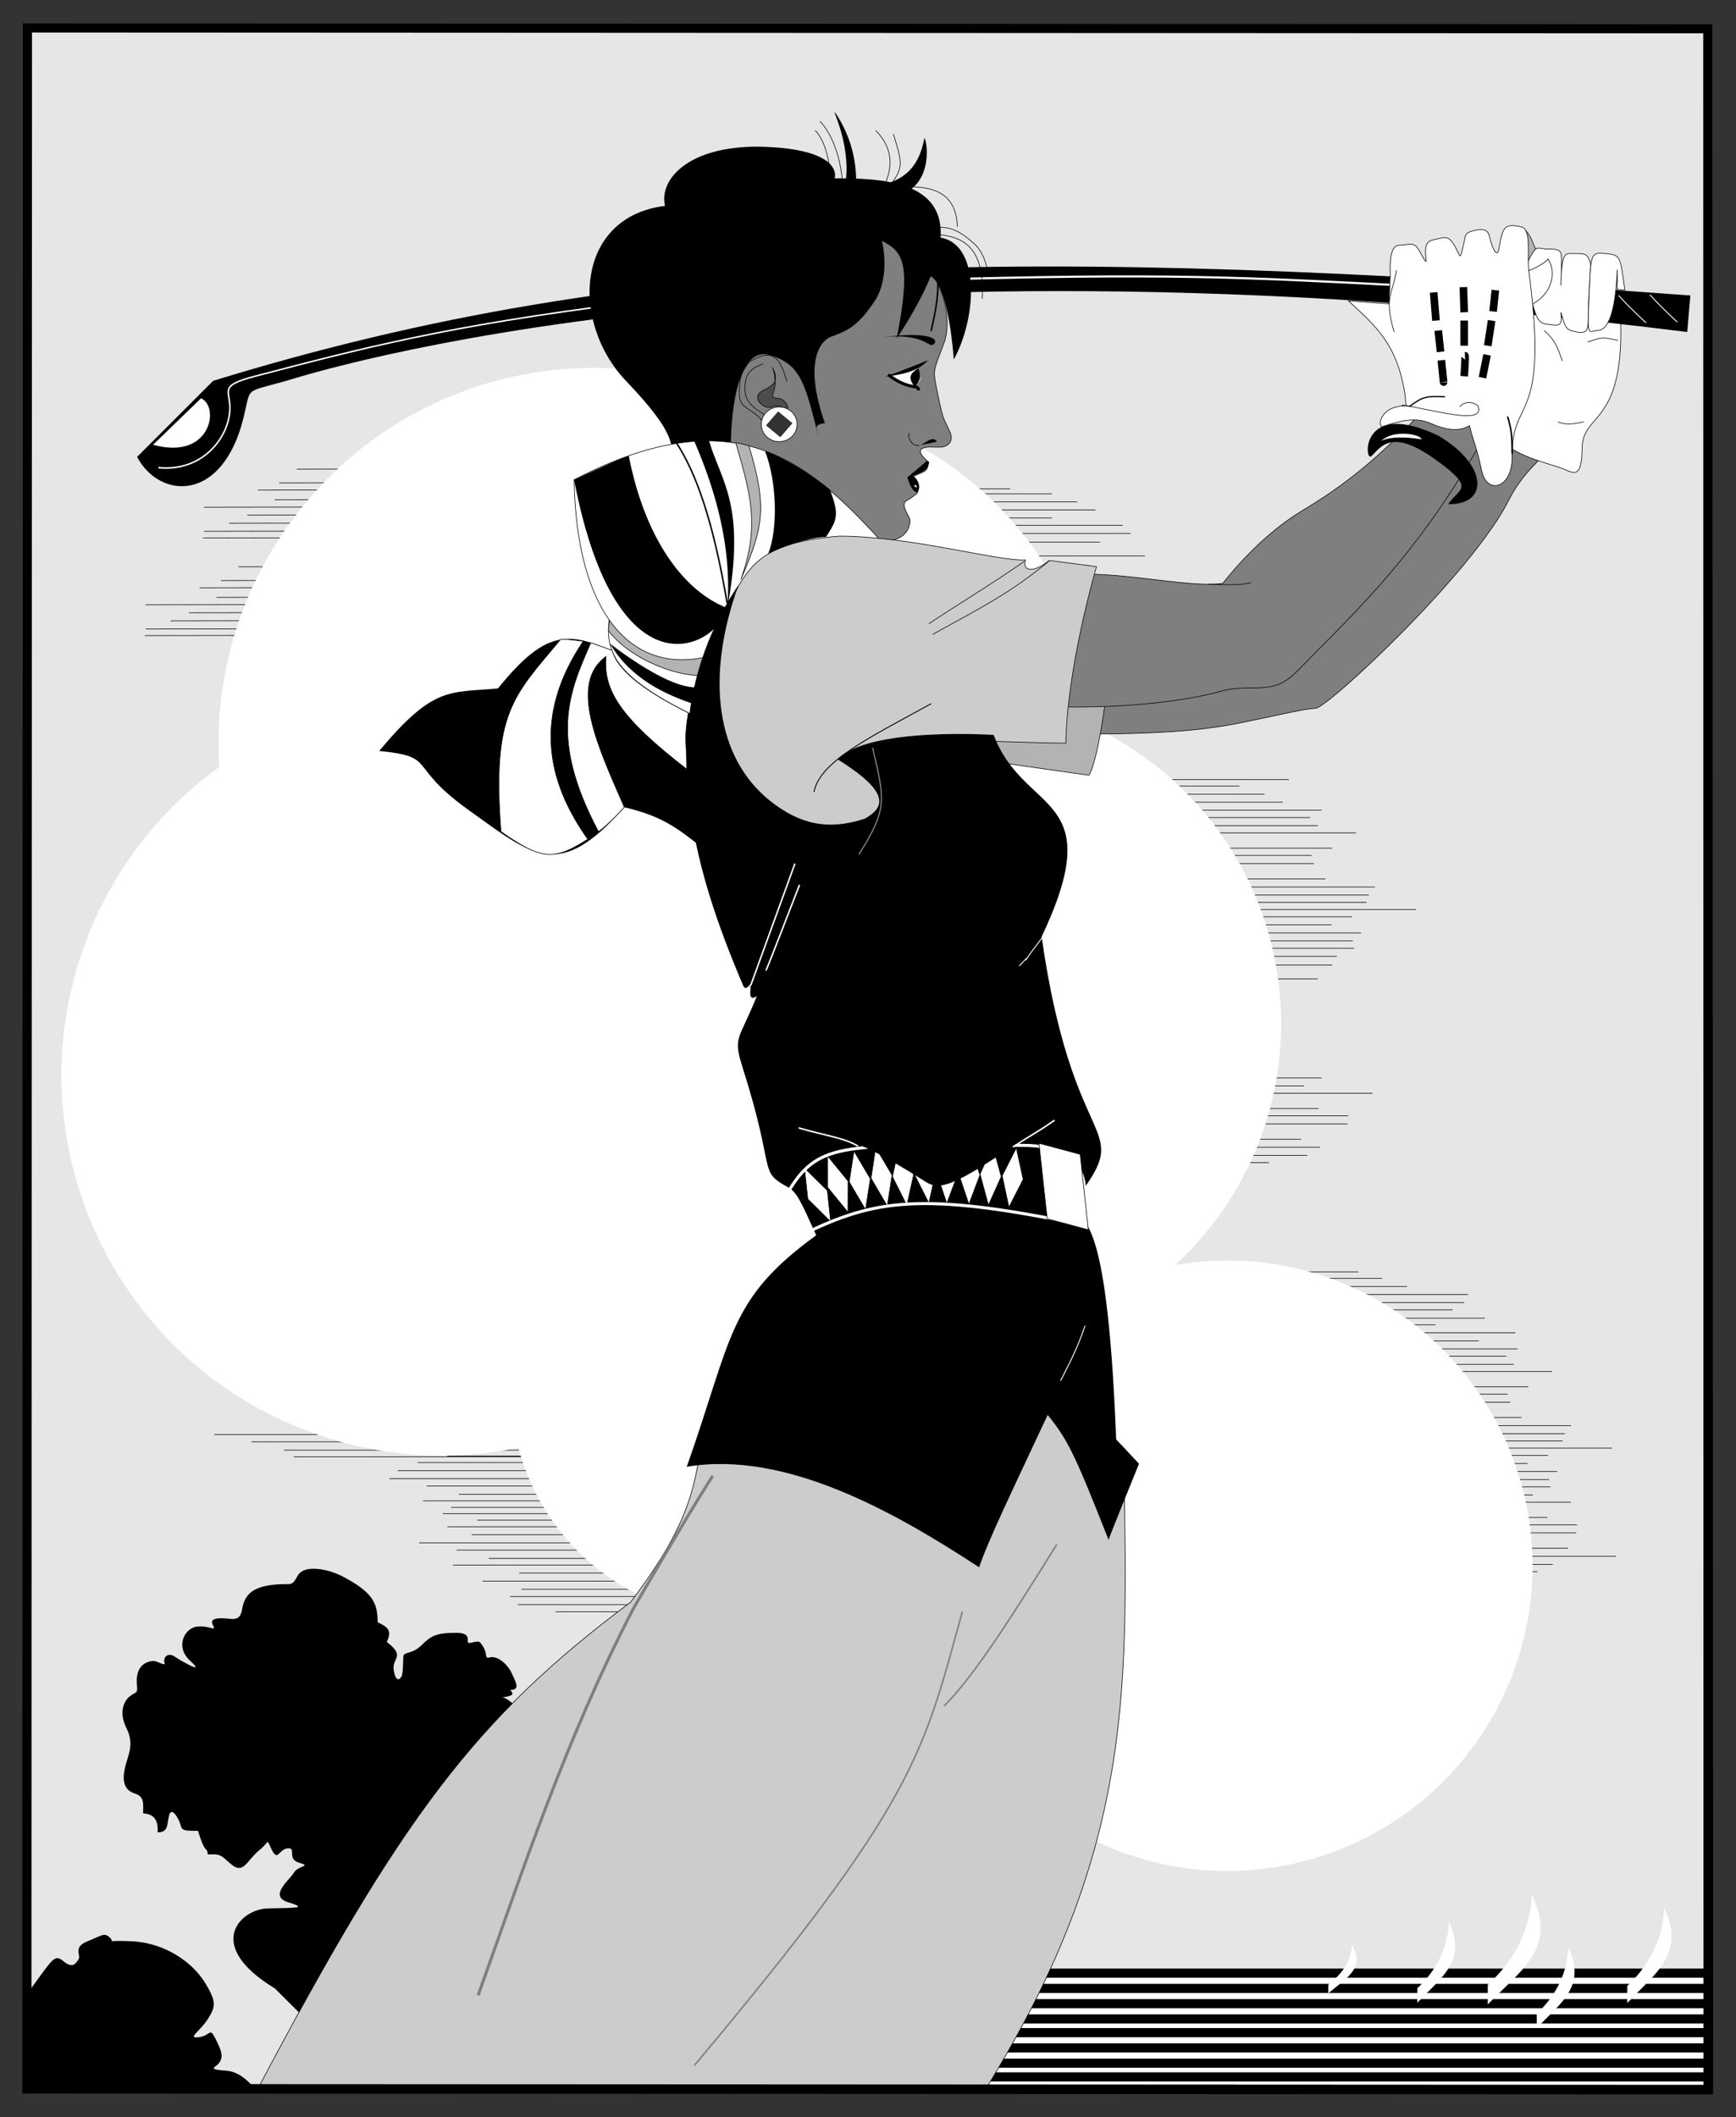 <?xml version="1.0"?>
<svg width="570" height="695" viewBox="0 0 570.000 695.000" id="svgRoot" xml:space="preserve"><rect x="0" y="0" width="570.000" height="695.000" fill="#333333" stroke="none"/><path id="path0" fill="#e6e6e6" fill-rule="nonzero" stroke="#000000" stroke-width="1" stroke-linecap="butt" stroke-linejoin="miter" stroke-miterlimit="10" d="M8.827,685.738L560.828,686.008L560.738,9.448L9.008,9.177L8.827,685.738Z"/><path id="path1" fill="#ffffff" fill-rule="nonzero" stroke="#000000" stroke-width="1" stroke-linecap="butt" stroke-linejoin="miter" stroke-miterlimit="10" d="M278.318,686.008L560.677,685.887L560.797,647.637L278.318,647.758L278.318,686.008Z"/><path id="path2" fill-rule="nonzero" stroke="none" d="M168.487,563.007C173.007,563.000 166.738,556.919 164.737,557.247C167.750,556.750 169.250,556.500 167.497,554.757C171.000,554.750 169.349,552.217 168.007,549.237C166.750,546.500 163.750,543.750 161.257,543.987C158.500,544.750 160.622,543.162 158.257,539.997C157.500,539.000 157.750,538.500 154.747,539.247C151.750,540.000 156.250,536.000 149.737,536.007C143.250,536.000 141.500,537.000 138.487,539.997C135.500,543.000 132.750,542.250 132.487,543.507C132.250,544.750 132.500,549.250 131.737,550.497C131.000,551.750 129.750,551.750 129.247,548.007C128.750,544.250 133.250,543.750 126.997,539.007C128.750,535.250 127.500,534.250 123.997,532.497C124.000,526.000 122.202,522.636 112.507,517.497C108.250,515.250 100.000,513.250 97.747,517.257C95.500,521.250 96.000,519.500 89.497,520.257C83.000,521.000 80.250,523.500 79.507,528.237C78.750,533.000 75.750,531.000 72.007,531.237C68.250,531.500 70.000,533.250 70.237,534.237C70.500,535.250 68.250,533.500 64.507,533.997C60.750,534.500 57.250,540.500 62.497,545.247C67.750,550.000 59.500,545.250 57.247,543.747C55.000,542.250 53.500,544.250 54.007,545.757C54.500,547.250 51.750,545.250 50.497,545.247C49.250,545.250 44.008,545.812 45.007,553.737C45.250,555.750 44.500,555.500 42.757,556.737C41.000,558.000 38.750,561.750 41.497,567.237C44.250,572.750 42.000,576.000 40.987,580.497C40.000,585.000 41.000,587.750 44.257,588.747C47.500,589.750 47.000,592.209 46.987,595.257C50.000,595.500 52.000,596.750 51.757,601.497C55.250,601.500 54.750,599.250 55.507,596.007C56.250,592.750 58.750,597.000 59.257,599.007C59.750,601.000 60.500,601.000 64.987,600.987C67.750,609.750 67.750,605.500 68.257,608.757C73.000,608.500 72.500,609.250 76.237,612.237C80.000,615.250 81.250,610.500 84.997,607.497C88.750,604.500 87.250,603.250 89.257,607.257C91.250,611.250 91.500,607.000 94.507,606.747C97.500,606.500 94.000,610.250 98.257,611.487C102.500,612.750 98.000,612.250 96.487,614.757C95.000,617.250 88.000,622.500 94.747,624.507C101.500,626.500 96.500,626.250 87.757,626.487C79.000,626.750 66.750,638.500 90.247,652.737C90.247,652.737 110.250,672.750 110.257,672.508C110.250,672.250 168.250,563.000 168.487,563.007"/><path id="path3" fill="none" stroke="#000000" stroke-width="0.2" stroke-linecap="butt" stroke-linejoin="miter" stroke-miterlimit="10" d="M382.717,515.937L504.817,515.937M387.698,513.537L509.828,513.537M408.458,510.897L530.588,510.897M392.708,508.227L514.838,508.227M395.467,503.187L517.568,503.187M395.708,500.547L517.838,500.547M385.958,498.147L508.088,498.147M393.698,493.137L515.797,493.137M381.188,490.767L503.317,490.767M386.948,488.097L509.047,488.097M386.437,485.697L508.567,485.697M389.198,483.057L511.297,483.057M379.448,480.417L501.548,480.417M386.198,477.777L508.297,477.777M407.198,475.377L529.297,475.377M390.937,473.037L513.068,473.037M391.687,470.637L513.818,470.637M393.698,467.997L515.828,467.997M377.437,465.327L499.567,465.327M373.687,460.317L495.817,460.317M372.937,457.647L495.067,457.647M379.687,455.247L501.817,455.247M387.427,450.237L509.557,450.237M374.948,447.867L497.048,447.867M372.427,445.197L494.557,445.197M376.177,442.797L498.307,442.797M363.427,440.187L485.557,440.187M375.427,437.517L497.557,437.517M349.177,434.878L471.307,434.878M365.437,432.717L487.537,432.717M354.878,429.987L476.978,429.987M358.628,427.587L480.728,427.587M359.858,424.947L481.987,424.947M339.878,422.307L461.978,422.307M331.628,419.667L453.728,419.667M323.858,417.507L445.987,417.507M294.578,381.657L416.677,381.657M307.087,379.257L429.187,379.257M311.318,376.617L433.448,376.617M305.078,373.977L427.177,373.977M320.318,368.937L442.448,368.937M320.587,366.297L442.687,366.297M310.837,363.897L432.937,363.897M328.568,358.887L450.668,358.887M306.068,356.487L428.168,356.487M311.797,353.847L433.927,353.847M310.568,321.327L432.698,321.327M315.307,316.827L437.437,316.827M316.807,313.947L438.938,313.947M322.568,311.277L444.668,311.277M322.057,308.877L444.187,308.877M324.818,306.237L446.918,306.237M315.068,303.597L437.168,303.597M321.818,300.957L443.918,300.957M342.818,298.557L464.918,298.557M326.557,296.217L448.688,296.217M327.307,293.817L449.437,293.817M329.318,291.177L451.448,291.177M313.057,288.507L435.187,288.507M309.307,283.467L431.437,283.467M308.557,280.827L430.687,280.827M315.307,278.427L437.437,278.427M323.047,273.417L445.177,273.417M310.568,271.047L432.668,271.047M308.047,268.377L430.177,268.377M311.797,265.977L433.927,265.977M299.047,263.337L421.177,263.337M293.047,260.697L415.177,260.697M284.797,258.057L406.927,258.057M301.057,255.897L423.158,255.897M253.837,182.487L375.937,182.487M239.077,177.987L361.177,177.987M249.068,175.107L371.198,175.107M246.577,172.438L368.677,172.438M223.327,170.037L345.427,170.037M237.577,167.397L359.677,167.397M231.577,164.757L353.677,164.757M223.327,162.117L345.427,162.117M209.557,160.467L331.687,160.467M97.447,153.987L219.577,153.777M91.687,158.517L213.818,158.307M84.697,160.887L206.827,160.677M90.187,164.037L212.318,163.857M66.937,166.497L189.068,166.287M81.187,169.107L203.318,168.897M75.217,171.747L197.348,171.568M66.967,174.417L189.098,174.207M66.697,176.607L188.827,176.397M78.307,186.057L200.437,185.847M72.547,190.587L194.677,190.377M65.557,192.957L187.688,192.747M71.047,196.107L193.177,195.897M47.797,198.537L169.927,198.327M62.047,201.147L184.177,200.967M56.047,203.818L178.207,203.607M47.827,206.487L169.957,206.277M47.557,208.647L169.687,208.467M182.467,529.107L304.598,529.107M169.987,526.737L292.087,526.737M167.467,524.097L289.598,524.097M171.217,521.697L293.348,521.697M158.467,519.057L280.598,519.057M170.467,516.387L292.598,516.387M148.717,513.747L270.848,513.747M160.477,511.587L282.578,511.587M149.917,508.857L272.017,508.857M137.647,506.457L259.777,506.457M154.897,503.817L277.027,503.817M146.917,501.177L269.017,501.177M156.667,499.017L278.767,499.017M145.417,496.887L267.517,496.887M138.938,492.687L261.038,492.687M150.667,490.527L272.797,490.527M140.107,487.797L262.237,487.797M127.867,485.397L249.967,485.397M130.597,482.757L252.727,482.757M137.107,480.117L259.237,480.117M146.857,477.957L268.987,477.957M148.117,494.817L270.217,494.817M96.427,478.197L218.527,478.197M93.187,476.037L215.288,476.037M82.597,473.307L204.727,473.307M70.357,470.907L192.487,470.907"/><path id="path4" fill="#ffffff" fill-rule="nonzero" stroke="none" d="M112.987,335.997C163.811,381.287 241.714,376.809 286.987,326.007C332.287,275.189 327.809,197.286 276.997,152.007C226.189,106.713 148.286,111.191 102.997,161.997C57.713,212.811 62.191,290.714 112.987,335.997"/><path id="path5" fill="#ffffff" fill-rule="nonzero" stroke="none" d="M250.988,423.987C299.600,458.241 366.759,446.600 400.987,398.007C435.241,349.400 423.600,282.241 375.008,248.007C326.400,213.759 259.241,225.400 225.007,273.987C190.759,322.600 202.400,389.759 250.988,423.987"/><path id="path6" fill="#ffffff" fill-rule="nonzero" stroke="none" d="M189.008,350.007C245.332,380.928 316.072,360.332 346.987,303.987C377.928,247.668 357.332,176.928 300.997,146.007C244.668,115.072 173.928,135.668 142.987,191.997C112.072,248.332 132.668,319.072 189.008,350.007"/><path id="path7" fill="#ffffff" fill-rule="nonzero" stroke="none" d="M99.007,468.987C163.064,494.405 235.595,463.064 261.008,398.997C286.405,334.936 255.064,262.405 190.987,236.997C126.936,211.595 54.405,242.936 28.987,306.987C3.595,371.064 34.936,443.595 99.007,468.987"/><path id="path8" fill="#ffffff" fill-rule="nonzero" stroke="none" d="M358.987,603.987C408.706,628.300 468.700,607.704 492.997,557.997C517.300,508.294 496.704,448.300 447.008,423.987C397.294,399.700 337.300,420.296 312.997,470.007C288.700,519.706 309.296,579.700 358.987,603.987"/><path id="path9" fill="#ffffff" fill-rule="nonzero" stroke="none" d="M220.987,527.997C260.763,540.150 302.849,517.764 315.008,477.987C327.150,438.237 304.764,396.151 264.997,383.997C225.237,371.850 183.151,394.236 171.007,434.007C158.850,473.763 181.236,515.849 220.987,527.997"/><path id="path10" fill-rule="nonzero" stroke="none" d="M8.738,654.747C17.250,643.250 17.750,641.250 20.737,643.737C23.750,646.250 24.750,644.750 25.747,643.258C26.750,641.750 23.750,639.250 28.747,637.257C33.750,635.250 34.250,634.250 36.247,636.237C38.250,638.250 32.250,636.750 43.237,637.257C54.250,637.750 63.250,644.250 67.237,650.758C71.250,657.250 70.750,658.750 68.257,662.758C65.750,666.750 61.250,669.250 65.257,668.758C69.250,668.250 68.750,665.250 70.747,669.237C72.750,673.250 73.250,674.750 72.247,676.737C71.250,678.750 67.250,679.250 74.257,679.737C81.250,680.250 84.750,688.443 84.757,685.738L8.738,685.738L8.738,654.747"/><path id="path11" fill="none" stroke="#000000" stroke-width="3" stroke-linecap="butt" stroke-linejoin="miter" stroke-miterlimit="10" d="M273.788,681.777L560.888,681.777M273.788,677.277L560.888,677.277M273.788,672.267L560.888,672.267M273.788,667.258L560.888,667.258M273.788,662.758L560.888,662.758M273.788,657.747L560.888,657.747M273.788,652.737L560.888,652.737M273.788,647.727L560.888,647.727"/><path id="path12" fill="#cccccc" fill-rule="nonzero" stroke="#000000" stroke-width="0.2" stroke-linecap="butt" stroke-linejoin="miter" stroke-miterlimit="10" d="M235.988,473.997L315.997,491.007L339.008,452.997L360.997,477.987Q369.000,479.000 369.008,477.987C370.000,552.000 373.500,605.000 323.497,686.008Q83.500,686.000 84.487,686.008C131.500,597.000 156.000,564.000 207.008,525.987C229.000,497.000 227.527,485.890 231.008,471.987C233.000,464.000 235.988,473.997 235.988,473.997Z"/><path id="path13" fill="#7f7f7f" fill-rule="nonzero" stroke="#000000" stroke-width="0.2" stroke-linecap="butt" stroke-linejoin="miter" stroke-miterlimit="10" d="M352.508,240.987C382.267,241.000 395.500,239.750 408.758,236.997C422.000,234.250 428.000,232.750 432.008,232.497C436.000,232.250 483.398,188.203 495.487,164.007C500.000,155.000 507.500,149.000 510.487,146.487C513.500,144.000 494.497,134.997 494.497,134.997Q421.000,214.000 420.997,213.507C421.000,213.000 349.500,216.000 348.997,216.507C348.500,217.000 343.987,237.987 343.987,237.987Q352.000,241.000 352.508,240.987Z"/><path id="path14" fill="#b3b3b3" fill-rule="nonzero" stroke="#000000" stroke-width="0.2" stroke-linecap="butt" stroke-linejoin="miter" stroke-miterlimit="10" d="M363.008,229.497C361.000,245.500 358.500,253.500 357.487,254.487L322.508,249.507L316.508,236.487L363.008,229.497Z"/><path id="path15" fill="#7f7f7f" fill-rule="nonzero" stroke="#000000" stroke-width="0.2" stroke-linecap="butt" stroke-linejoin="miter" stroke-miterlimit="10" d="M345.758,231.987C373.000,232.750 392.626,229.250 400.508,227.007C411.000,224.000 417.586,228.865 425.737,220.497C446.000,199.750 466.500,181.500 489.487,139.497Q466.500,136.000 466.508,135.507C449.000,154.500 436.000,162.500 426.997,167.997C418.000,173.500 409.000,182.000 401.497,191.487C392.000,193.000 372.500,188.500 357.008,188.487C341.500,188.500 345.758,231.987 345.758,231.987Z"/><path id="path16" fill="#ffffff" fill-rule="nonzero" stroke="#000000" stroke-width="0.2" stroke-linecap="butt" stroke-linejoin="miter" stroke-miterlimit="10" d="M492.997,143.007C493.500,148.902 510.000,152.500 513.487,153.987C517.000,155.500 519.353,157.011 519.487,146.997C519.675,135.008 534.000,140.000 531.997,101.997C531.500,102.000 498.997,98.007 498.997,98.007Q492.958,142.502 492.997,143.007Z"/><path id="path17" fill-rule="nonzero" stroke="none" d="M555.007,96.987C336.000,81.000 210.000,82.000 69.997,125.007L45.007,149.997C52.500,164.000 73.132,165.123 79.987,137.007C82.513,126.708 80.000,129.000 93.997,125.007C101.323,122.908 258.000,72.000 553.988,108.987L555.007,96.987"/><path id="path18" fill="none" stroke="#ffffff" stroke-width="0.7" stroke-linecap="butt" stroke-linejoin="miter" stroke-miterlimit="10" d="M297.997,92.007C384.500,89.500 408.000,91.000 465.997,93.987"/><path id="path19" fill="none" stroke="#ffffff" stroke-width="0.5" stroke-linecap="butt" stroke-linejoin="miter" stroke-miterlimit="10" d="M205.987,99.507C146.500,107.000 118.925,114.301 83.737,123.507C71.654,126.663 75.567,128.116 75.487,134.007C75.395,143.283 66.750,155.000 51.997,153.507"/><path id="path20" fill="#ffffff" fill-rule="nonzero" stroke="none" d="M66.007,130.737C72.250,133.500 69.250,151.250 50.257,146.007L66.007,130.737"/><path id="path21" fill="#7f7f7f" fill-rule="nonzero" stroke="#000000" stroke-width="0.2" stroke-linecap="butt" stroke-linejoin="miter" stroke-miterlimit="10" d="M304.987,151.737C304.250,155.500 303.687,154.313 299.198,156.807C300.687,161.813 304.106,160.340 297.487,164.487C295.594,165.701 298.598,169.439 298.747,170.487C299.038,172.515 297.629,177.902 289.987,177.507C285.250,177.250 248.497,189.987 248.497,189.987L222.488,117.507Q217.000,76.000 217.508,75.987C241.101,76.000 266.345,47.082 291.008,70.497C317.857,96.010 309.981,112.499 309.758,113.127C306.346,122.356 306.238,121.063 307.747,128.637C309.880,139.275 310.016,137.166 311.617,141.237C313.250,144.125 311.617,145.617 311.617,145.617C309.689,147.764 306.081,146.191 303.367,146.997C300.013,148.006 304.987,151.737 304.987,151.737"/><path id="path22" fill-rule="nonzero" stroke="none" d="M204.008,215.007C187.500,207.500 180.000,205.500 163.507,225.987C147.500,227.500 142.500,225.000 124.507,246.507C144.000,248.500 133.000,251.000 153.997,266.007C175.000,281.000 183.500,289.500 204.997,264.987C217.500,268.000 222.000,271.500 231.488,278.997C231.000,279.500 229.988,225.507 229.988,225.507L204.008,215.007"/><path id="path23" fill="#ffffff" fill-rule="nonzero" stroke="#000000" stroke-width="0.2" stroke-linecap="butt" stroke-linejoin="miter" stroke-miterlimit="10" d="M200.497,199.497C199.000,211.500 197.000,220.000 228.997,235.497L235.508,216.507L200.497,199.497Z"/><path id="path24" fill-rule="nonzero" stroke="none" d="M287.467,98.397C281.571,107.478 277.821,108.687 273.008,110.487C268.179,112.314 264.429,120.776 270.848,138.897C267.107,139.515 268.179,140.120 268.717,143.127C264.429,126.821 263.357,119.567 252.637,116.547C241.929,113.523 238.714,136.493 240.307,159.477L221.557,171.537C217.639,147.149 228.956,149.620 205.508,125.007C187.170,105.774 188.893,71.209 218.348,67.587C216.214,58.515 226.929,47.030 252.098,48.237C277.286,49.448 274.057,58.527 274.057,58.527C295.500,58.515 327.964,60.058 294.427,111.117C299.250,86.321 296.571,82.694 289.598,79.078C292.286,91.761 287.467,98.397 287.467,98.397"/><path id="path25" fill="#b3b3b3" fill-rule="nonzero" stroke="#000000" stroke-width="0.2" stroke-linecap="butt" stroke-linejoin="miter" stroke-miterlimit="10" d="M200.497,201.507C207.750,206.750 234.488,216.987 234.488,216.987L231.997,221.487C225.000,223.000 207.500,217.250 199.747,206.997C200.000,203.500 200.497,201.507 200.497,201.507Z"/><path id="path26" fill="#ffffff" fill-rule="nonzero" stroke="#000000" stroke-width="0.2" stroke-linecap="butt" stroke-linejoin="miter" stroke-miterlimit="10" d="M291.008,179.487C265.625,151.375 241.500,130.000 188.497,157.497C189.260,201.583 207.492,221.667 232.508,215.487L291.008,179.487Z"/><path id="path27" fill="#cccccc" fill-rule="nonzero" stroke="#000000" stroke-width="0.2" stroke-linecap="butt" stroke-linejoin="miter" stroke-miterlimit="10" d="M344.497,183.987L360.008,185.997C351.500,216.500 350.000,236.500 349.987,243.987C316.500,243.500 288.500,240.500 277.508,248.487L291.487,257.487L291.997,269.007L263.497,275.007L231.488,242.487L234.008,212.487C243.500,188.000 245.500,178.500 275.497,176.007C299.251,176.000 327.454,184.298 336.698,183.807C335.576,187.825 339.737,187.945 344.497,183.987Z"/><path id="path28" fill-rule="nonzero" stroke="none" d="M326.258,241.257C336.250,267.750 364.500,260.000 342.008,307.497C352.000,377.500 371.000,369.000 355.987,389.997Q351.500,393.000 351.997,392.997C352.500,393.000 346.000,398.000 351.997,398.487C358.000,399.000 364.000,409.500 366.487,472.497L373.987,480.507C373.987,480.507 364.000,505.000 363.997,505.497C353.500,479.000 351.000,473.000 343.987,464.487C333.000,488.000 324.500,505.500 321.487,514.497C294.000,496.500 258.000,476.000 225.488,481.497C240.500,439.000 239.000,426.500 267.997,405.507C263.000,394.500 261.689,391.366 258.758,389.757C248.750,384.250 254.891,385.229 243.997,350.997C240.500,340.000 242.500,342.000 248.497,326.997C245.500,329.000 246.500,325.000 246.488,323.487C246.500,322.000 245.057,325.977 243.997,323.487C228.000,286.000 212.500,236.500 242.497,191.997C231.500,222.500 235.102,248.870 252.997,263.007C262.500,270.500 271.750,272.750 283.987,268.737C290.500,265.000 292.549,260.213 274.987,249.237C285.500,238.500 326.258,241.257 326.258,241.257"/><path id="path29" fill-rule="nonzero" stroke="none" d="M450.247,149.757C447.936,151.767 446.510,130.783 472.237,143.007C488.651,152.679 488.931,165.737 475.508,165.507C479.250,160.000 484.682,160.535 471.487,150.987C456.444,140.109 453.318,147.076 450.247,149.757"/><path id="path30" fill="#ffffff" fill-rule="nonzero" stroke="none" d="M453.758,144.507C456.387,142.301 460.528,142.063 463.508,142.617C466.752,143.240 466.747,144.237 466.747,144.237C454.735,142.159 451.891,146.050 453.758,144.507"/><path id="path31" fill-rule="nonzero" stroke="none" d="M303.397,78.207C322.089,74.340 321.750,102.308 313.177,118.017C312.107,104.726 309.428,89.614 303.547,90.207C297.643,90.823 303.397,78.207 303.397,78.207"/><path id="path32" fill-rule="nonzero" stroke="none" d="M277.297,62.127C279.964,48.843 273.536,36.754 274.057,36.747C282.107,48.239 281.047,60.328 281.047,60.328L277.297,62.127"/><path id="path33" fill="none" stroke="#000000" stroke-width="0.2" stroke-linecap="butt" stroke-linejoin="miter" stroke-miterlimit="10" d="M267.638,42.807C271.929,47.030 273.000,57.306 272.467,60.328M269.258,39.777C277.393,48.964 276.758,63.957 276.758,63.957"/><path id="path34" fill-rule="nonzero" stroke="none" d="M290.677,64.557C305.602,64.560 305.143,48.843 303.547,45.207C301.929,53.679 298.179,59.724 285.848,61.527L290.677,64.557"/><path id="path35" fill="none" stroke="#000000" stroke-width="0.2" stroke-linecap="butt" stroke-linejoin="miter" stroke-miterlimit="10" d="M288.008,64.557C291.750,59.724 295.500,50.657 287.467,42.807M293.348,44.007C297.265,56.745 296.814,55.193 285.307,69.387M304.807,76.917C314.464,76.922 323.571,79.340 322.508,98.068M300.547,75.117C309.268,74.670 312.057,72.975 319.807,79.948C323.446,83.198 324.100,88.382 324.098,88.407M297.638,60.927C298.629,62.126 314.031,58.928 314.318,74.427"/><path id="path36" fill="none" stroke="#000000" stroke-width="0.5" stroke-linecap="butt" stroke-linejoin="miter" stroke-miterlimit="10" d="M304.057,86.307Q310.893,87.032 305.707,108.657"/><path id="path37" fill-rule="nonzero" stroke="none" d="M306.367,113.127C308.455,111.738 306.500,108.625 290.138,110.637C303.375,109.375 304.875,114.125 306.367,113.127"/><path id="path38" fill="#ffffff" fill-rule="nonzero" stroke="none" d="M301.508,121.137C302.833,125.125 302.125,124.750 300.367,126.987C295.250,125.375 296.250,126.125 291.997,123.507C297.250,121.250 301.375,120.750 301.508,121.137"/><path id="path39" fill-rule="nonzero" stroke="none" d="M300.487,121.557C298.463,123.189 298.481,124.510 300.367,127.077C302.261,124.693 302.489,123.828 301.568,120.927C301.562,121.063 301.191,121.011 300.487,121.557"/><path id="path40" fill="none" stroke="#000000" stroke-width="0.2" stroke-linecap="butt" stroke-linejoin="miter" stroke-miterlimit="10" d="M298.628,142.257C297.687,143.438 299.500,146.625 301.867,146.247"/><path id="path41" fill-rule="nonzero" stroke="none" d="M304.117,151.497C303.250,152.102 303.000,152.563 297.937,156.688C299.229,161.389 301.063,161.986 301.297,161.427C302.775,159.524 300.663,156.435 299.677,156.237C304.812,154.250 304.625,153.500 304.987,151.737C304.687,151.250 304.176,151.465 304.117,151.497"/><path id="path42" fill="none" stroke="#000000" stroke-width="1" stroke-linecap="butt" stroke-linejoin="miter" stroke-miterlimit="10" d="M291.638,122.997C295.000,125.563 297.294,126.476 300.818,127.077C301.187,127.125 301.562,127.500 301.688,128.127"/><path id="path43" fill-rule="nonzero" stroke="none" d="M290.497,123.747C292.939,123.149 300.687,122.938 304.747,118.197C300.812,120.000 290.011,123.871 290.497,123.747"/><path id="path44" fill-rule="nonzero" stroke="none" d="M206.497,149.877C211.674,176.080 223.862,193.645 238.508,199.497C236.750,211.500 202.750,231.750 188.497,157.497C196.750,153.750 206.347,149.099 206.497,149.877"/><path id="path45" fill="none" stroke="#000000" stroke-width="0.2" stroke-linecap="butt" stroke-linejoin="miter" stroke-miterlimit="10" d="M336.367,184.257C326.375,191.250 311.250,200.500 304.987,204.747M344.557,184.077C330.936,195.421 320.200,200.419 306.247,208.257"/><path id="path46" fill="none" stroke="#000000" stroke-width="0.3" stroke-linecap="butt" stroke-linejoin="miter" stroke-miterlimit="10" d="M305.737,230.997C284.750,242.500 269.250,250.000 267.247,260.007"/><path id="path47" fill="none" stroke="#000000" stroke-width="0.5" stroke-linecap="butt" stroke-linejoin="miter" stroke-miterlimit="10" d="M222.007,145.257C228.500,155.000 234.250,171.250 238.747,197.997"/><path id="path48" fill-rule="nonzero" stroke="none" d="M228.007,144.987C239.000,170.250 239.750,188.250 238.747,200.007C245.125,165.500 236.750,158.250 232.747,144.507C233.000,144.500 230.000,144.250 228.007,144.987"/><path id="path49" fill="#b3b3b3" fill-rule="nonzero" stroke="#000000" stroke-width="0.2" stroke-linecap="butt" stroke-linejoin="miter" stroke-miterlimit="10" d="M241.628,145.497C246.169,161.395 249.750,172.250 243.247,190.257C250.500,173.250 252.125,167.063 245.887,146.307C244.029,145.851 241.517,145.121 241.628,145.497Z"/><path id="path50" fill-rule="nonzero" stroke="none" d="M251.258,148.257C255.047,158.121 255.500,173.500 252.247,181.737C260.750,177.750 268.000,176.250 271.237,176.247C274.750,170.750 275.750,169.250 272.497,160.737C263.060,152.870 250.909,147.365 251.258,148.257"/><path id="path51" fill-rule="nonzero" stroke="none" d="M200.258,211.257C200.185,211.140 221.750,228.500 231.008,225.237L228.997,231.507C218.000,228.000 206.924,222.546 200.258,211.257"/><path id="path52" fill="#ffffff" fill-rule="nonzero" stroke="#000000" stroke-width="0.2" stroke-linecap="butt" stroke-linejoin="miter" stroke-miterlimit="10" d="M183.997,209.997C168.472,228.582 161.500,234.000 164.497,272.997C178.000,282.500 182.000,282.500 192.997,275.487C179.500,256.500 175.000,235.000 191.497,210.507C187.500,210.000 184.339,209.594 183.997,209.997Z"/><path id="path53" fill="#ffffff" fill-rule="nonzero" stroke="#000000" stroke-width="0.2" stroke-linecap="butt" stroke-linejoin="miter" stroke-miterlimit="10" d="M193.987,210.987C187.000,227.000 180.000,242.000 196.508,272.997C199.500,271.000 204.500,265.500 204.997,264.987C196.500,245.500 186.500,224.500 198.997,215.487C198.000,226.500 203.500,235.500 225.488,252.507C225.500,243.000 224.500,243.500 225.997,233.997C214.000,228.000 203.000,221.000 201.008,213.507L193.987,210.987Z"/><path id="path54" fill="none" stroke="#ffffff" stroke-width="0.5" stroke-linecap="butt" stroke-linejoin="miter" stroke-miterlimit="10" d="M261.008,283.497L246.488,323.487M262.508,290.487Q251.500,319.000 251.497,318.507"/><path id="path55" fill="none" stroke="#7f7f7f" stroke-width="0.4" stroke-linecap="butt" stroke-linejoin="miter" stroke-miterlimit="10" d="M286.508,245.487C290.500,262.500 291.500,265.500 282.008,280.497"/><path id="path56" fill="none" stroke="#ffffff" stroke-width="0.3" stroke-linecap="butt" stroke-linejoin="miter" stroke-miterlimit="10" d="M342.128,307.887C331.393,322.022 341.387,309.842 334.628,317.127"/><path id="path57" fill="#ffffff" fill-rule="nonzero" stroke="#000000" stroke-width="0.2" stroke-linecap="butt" stroke-linejoin="miter" stroke-miterlimit="10" d="M329.047,385.977L331.268,396.297L335.948,387.147L333.698,376.827L329.047,385.977Z"/><path id="path58" fill="#ffffff" fill-rule="nonzero" stroke="#000000" stroke-width="0.2" stroke-linecap="butt" stroke-linejoin="miter" stroke-miterlimit="10" d="M321.788,385.437L324.547,395.607L328.747,386.247L325.957,376.047L321.788,385.437Z"/><path id="path59" fill="#ffffff" fill-rule="nonzero" stroke="#000000" stroke-width="0.2" stroke-linecap="butt" stroke-linejoin="miter" stroke-miterlimit="10" d="M314.768,385.317L318.128,395.337L321.758,385.707L318.367,375.717L314.768,385.317Z"/><path id="path60" fill="#ffffff" fill-rule="nonzero" stroke="#000000" stroke-width="0.2" stroke-linecap="butt" stroke-linejoin="miter" stroke-miterlimit="10" d="M307.508,385.017L310.867,395.037L314.497,385.407L311.108,375.417L307.508,385.017Z"/><path id="path61" fill="#ffffff" fill-rule="nonzero" stroke="#000000" stroke-width="0.2" stroke-linecap="butt" stroke-linejoin="miter" stroke-miterlimit="10" d="M300.247,385.527L304.987,394.977L307.207,384.927L302.467,375.507L300.247,385.527Z"/><path id="path62" fill="#ffffff" fill-rule="nonzero" stroke="#000000" stroke-width="0.2" stroke-linecap="butt" stroke-linejoin="miter" stroke-miterlimit="10" d="M293.017,386.247L297.758,395.697L299.978,385.647L295.237,376.227L293.017,386.247Z"/><path id="path63" fill="#ffffff" fill-rule="nonzero" stroke="#000000" stroke-width="0.2" stroke-linecap="butt" stroke-linejoin="miter" stroke-miterlimit="10" d="M285.997,386.787L291.337,395.907L292.897,385.737L287.527,376.647L285.997,386.787Z"/><path id="path64" fill="#ffffff" fill-rule="nonzero" stroke="#000000" stroke-width="0.2" stroke-linecap="butt" stroke-linejoin="miter" stroke-miterlimit="10" d="M278.828,387.987L284.198,397.107L285.758,386.937L280.388,377.847L278.828,387.987Z"/><path id="path65" fill="#ffffff" fill-rule="nonzero" stroke="#000000" stroke-width="0.2" stroke-linecap="butt" stroke-linejoin="miter" stroke-miterlimit="10" d="M271.747,389.757L278.408,397.947L278.437,387.687L271.747,379.497L271.747,389.757Z"/><path id="path66" fill="#ffffff" fill-rule="nonzero" stroke="#000000" stroke-width="0.2" stroke-linecap="butt" stroke-linejoin="miter" stroke-miterlimit="10" d="M265.237,393.597L272.737,401.037L271.658,390.807L264.128,383.397L265.237,393.597Z"/><path id="path67" fill="none" stroke="#ffffff" stroke-width="1" stroke-linecap="butt" stroke-linejoin="miter" stroke-miterlimit="10" d="M259.237,390.507C269.250,374.500 277.659,376.000 336.008,375.987C357.000,376.000 355.987,389.997 355.987,389.997M264.008,404.997C287.000,394.000 302.000,391.000 354.997,401.997"/><path id="path68" fill="#ffffff" fill-rule="nonzero" stroke="#000000" stroke-width="0.2" stroke-linecap="butt" stroke-linejoin="miter" stroke-miterlimit="10" d="M343.837,400.077L357.337,403.707L354.668,378.927L341.138,375.297L343.837,400.077Z"/><path id="path69" fill-rule="nonzero" stroke="none" d="M267.008,378.507C274.500,374.500 273.229,368.419 303.997,387.987C309.500,391.500 315.500,388.000 343.987,368.487L274.987,365.997L267.008,378.507"/><path id="path70" fill="none" stroke="#ffffff" stroke-width="0.5" stroke-linecap="butt" stroke-linejoin="miter" stroke-miterlimit="10" d="M262.237,370.257C270.750,372.750 277.250,373.500 281.737,376.257M346.237,367.737C340.250,372.000 338.500,372.500 332.737,376.497"/><path id="path71" fill="none" stroke="#ffffff" stroke-width="0.3" stroke-linecap="butt" stroke-linejoin="miter" stroke-miterlimit="10" d="M348.247,453.237C352.750,444.500 354.250,441.000 356.258,435.237"/><path id="path72" fill="none" stroke="#7f7f7f" stroke-width="0.5" stroke-linecap="butt" stroke-linejoin="miter" stroke-miterlimit="10" d="M346.987,506.997C332.000,531.000 320.000,550.000 309.997,560.007M315.997,528.987C303.000,576.000 301.000,591.000 228.007,677.997"/><path id="path73" fill="none" stroke="#7f7f7f" stroke-width="1" stroke-linecap="butt" stroke-linejoin="miter" stroke-miterlimit="10" d="M234.008,484.497C225.000,498.500 208.231,527.557 207.997,527.997C185.581,571.000 171.000,616.000 156.997,654.987"/><path id="path74" fill="none" stroke="#000000" stroke-width="0.2" stroke-linecap="butt" stroke-linejoin="miter" stroke-miterlimit="10" d="M258.397,125.188C256.576,119.886 255.122,113.006 246.038,118.827C243.126,122.532 242.763,124.296 242.768,129.417C242.763,134.527 247.307,133.821 250.747,138.747C254.213,143.699 259.484,146.698 260.017,137.517"/><path id="path75" fill="#4c4c4c" fill-rule="nonzero" stroke="#000000" stroke-width="0.2" stroke-linecap="butt" stroke-linejoin="miter" stroke-miterlimit="10" d="M253.658,120.597C255.486,124.648 254.940,126.059 250.568,128.188C246.216,130.293 250.760,134.527 253.297,133.647C255.849,132.763 256.394,133.468 257.318,134.337C258.212,135.232 259.666,134.174 257.677,131.877C255.667,129.587 252.759,132.057 254.018,128.517C255.304,125.001 253.658,120.597 253.658,120.597Z"/><path id="path76" fill="none" stroke="#000000" stroke-width="0.2" stroke-linecap="butt" stroke-linejoin="miter" stroke-miterlimit="10" d="M250.568,119.367C247.125,120.944 244.580,121.826 244.568,127.827C244.580,133.821 251.487,135.585 252.217,137.337"/><path id="path77" fill="#ffffff" fill-rule="nonzero" stroke="#000000" stroke-width="0.2" stroke-linecap="butt" stroke-linejoin="miter" stroke-miterlimit="10" d="M250.387,141.417C251.601,144.329 255.019,145.750 258.038,144.568C261.041,143.412 262.506,140.095 261.307,137.188C260.097,134.250 256.679,132.828 253.658,134.007C250.657,135.167 249.192,138.484 250.387,141.417Z"/><path id="path78" fill="#323232" fill-rule="nonzero" stroke="none" d="M251.497,139.647L256.207,143.517L260.198,138.927L255.488,135.057L251.497,139.647"/><path id="path79" fill-rule="nonzero" stroke="none" d="M302.258,146.127C303.750,145.500 306.250,142.875 307.628,144.987"/><path id="path80" fill="#ffffff" fill-rule="nonzero" stroke="none" d="M300.967,160.077C300.880,159.985 299.794,159.487 300.217,159.327C300.647,159.149 300.680,159.401 300.937,159.357C300.924,159.870 300.971,159.690 300.967,160.077"/><path id="path81" fill="#ffffff" fill-rule="nonzero" stroke="none" d="M502.987,621.987C502.564,621.105 504.500,637.000 488.497,651.508L488.497,657.987C499.000,647.000 511.582,639.642 502.987,621.987"/><path id="path82" fill="none" stroke="#000000" stroke-width="0.2" stroke-linecap="butt" stroke-linejoin="miter" stroke-miterlimit="10" d="M396.758,191.757C406.250,192.250 408.750,191.750 410.737,191.247"/><path id="path83" fill="none" stroke="#ffffff" stroke-width="0.3" stroke-linecap="butt" stroke-linejoin="miter" stroke-miterlimit="10" d="M531.487,96.987C535.000,101.000 540.487,105.987 540.487,105.987M541.747,96.747C545.250,100.750 550.747,105.747 550.747,105.747"/><path id="path84" fill="none" stroke="#000000" stroke-width="0.2" stroke-linecap="butt" stroke-linejoin="miter" stroke-miterlimit="10" d="M511.507,138.507C515.500,140.000 519.000,138.500 519.997,138.507M507.007,108.507C511.000,112.000 511.500,114.500 513.007,118.497M521.257,112.257C526.250,110.750 525.500,110.500 531.247,111.747"/><path id="path85" fill="#ffffff" fill-rule="nonzero" stroke="#000000" stroke-width="0.2" stroke-linecap="butt" stroke-linejoin="miter" stroke-miterlimit="10" d="M531.007,88.497C530.250,108.000 526.000,108.500 524.257,108.507C522.500,108.500 521.235,110.745 521.497,103.497C522.250,83.000 521.775,82.674 527.257,83.247C532.000,83.750 532.000,83.750 533.497,95.247L531.007,95.007Q531.000,97.000 531.007,94.737C531.000,92.500 531.007,88.497 531.007,88.497Z"/><path id="path86" fill="#b3b3b3" fill-rule="nonzero" stroke="#000000" stroke-width="0.2" stroke-linecap="butt" stroke-linejoin="miter" stroke-miterlimit="10" d="M500.497,75.237C503.000,77.500 503.250,80.250 504.757,82.737C506.250,85.250 501.500,87.750 501.487,87.987C501.500,88.250 500.497,75.237 500.497,75.237Z"/><path id="path87" fill="#ffffff" fill-rule="nonzero" stroke="#000000" stroke-width="0.2" stroke-linecap="butt" stroke-linejoin="miter" stroke-miterlimit="10" d="M522.247,86.757C521.500,83.000 520.000,83.250 516.997,83.247C514.000,83.250 512.750,82.000 512.497,93.747Q512.750,88.000 512.737,84.987C512.750,82.000 511.750,81.750 508.237,81.747C504.750,81.750 504.750,80.000 502.237,84.747C499.750,89.500 498.750,92.750 498.997,92.757C499.250,92.750 502.747,97.737 502.747,97.737C504.500,105.750 505.750,106.250 508.507,106.497C511.250,106.750 513.250,107.750 512.497,102.507C514.000,107.750 514.000,108.250 517.747,108.987C521.500,109.750 521.500,107.750 521.497,103.497C521.500,99.250 522.247,86.757 522.247,86.757Z"/><path id="path88" fill="#ffffff" fill-rule="nonzero" stroke="#000000" stroke-width="0.2" stroke-linecap="butt" stroke-linejoin="miter" stroke-miterlimit="10" d="M500.737,89.247C505.687,87.769 508.604,85.000 508.237,84.987C510.839,88.531 510.494,96.719 501.757,100.497C501.750,100.750 495.000,91.000 495.247,91.257C495.500,91.500 500.737,89.247 500.737,89.247Z"/><path id="path89" fill="#ffffff" fill-rule="nonzero" stroke="#000000" stroke-width="0.2" stroke-linecap="butt" stroke-linejoin="miter" stroke-miterlimit="10" d="M486.487,154.497C488.171,162.575 496.634,160.502 496.507,149.757C496.250,129.750 508.750,139.750 501.997,89.247C501.301,84.023 503.000,75.250 499.507,74.487C494.514,73.432 493.436,73.740 492.247,81.237C491.500,86.000 489.500,79.750 489.007,77.487C488.500,75.250 486.750,75.000 483.758,75.747C480.750,76.500 481.253,77.335 480.487,80.487C479.194,85.987 479.750,84.250 477.487,80.487C475.390,76.984 474.306,77.989 470.497,78.747C468.000,79.250 467.784,81.521 468.247,85.257C468.500,87.250 467.000,83.750 465.487,81.507C464.000,79.250 462.250,80.500 459.487,80.487C456.750,80.500 456.250,84.997 456.487,90.507C456.511,90.750 456.008,99.747 456.008,99.747L442.747,98.757C452.250,107.500 458.606,113.137 461.258,128.997C461.750,132.000 461.000,133.750 462.997,133.257C452.719,132.503 452.195,140.602 453.997,140.007C459.250,138.250 464.750,136.750 469.747,138.987C474.750,141.250 479.250,141.750 482.497,139.737C483.250,143.250 485.000,147.250 486.487,154.497Z"/><path id="path90" fill="none" stroke="#000000" stroke-width="0.2" stroke-linecap="butt" stroke-linejoin="miter" stroke-miterlimit="10" d="M479.258,133.497C482.000,130.750 485.117,132.922 485.257,133.257C487.972,139.972 470.000,134.250 460.237,132.987"/><path id="path91" fill="none" stroke="#000000" stroke-width="0.4" stroke-linecap="butt" stroke-linejoin="miter" stroke-miterlimit="10" d="M462.997,133.257C467.250,130.250 468.000,130.000 474.487,130.257"/><path id="path92" fill="none" stroke="#000000" stroke-width="2.5" stroke-linecap="butt" stroke-linejoin="miter" stroke-miterlimit="10" d="M470.737,95.997L471.487,105.237M472.237,108.507L472.987,115.497M473.258,118.257Q474.000,125.750 474.008,125.487M480.487,94.257L480.758,102.507M480.758,105.237L480.758,113.487M480.997,116.757C481.250,116.750 480.758,123.507 480.758,123.507M490.987,95.247L490.237,102.237M489.757,105.237L488.497,113.487M488.257,116.487L486.757,123.987"/><path id="path93" fill="none" stroke="#000000" stroke-width="0.2" stroke-linecap="butt" stroke-linejoin="miter" stroke-miterlimit="10" d="M458.497,88.737C457.500,96.250 454.250,97.250 457.747,108.987"/><path id="path94" fill="none" stroke="#000000" stroke-width="0.5" stroke-linecap="butt" stroke-linejoin="miter" stroke-miterlimit="10" d="M495.007,136.737C496.250,141.000 496.500,142.750 496.507,149.007"/><path id="path95" fill="#ffffff" fill-rule="nonzero" stroke="none" d="M514.958,639.297C514.637,638.647 516.021,650.343 504.578,661.017L504.578,665.788C512.089,657.701 521.083,652.287 514.958,639.297"/><path id="path96" fill="#ffffff" fill-rule="nonzero" stroke="none" d="M546.458,626.337C546.091,625.551 547.713,639.330 534.307,651.897L534.307,657.538C543.105,647.999 553.646,641.621 546.458,626.337"/><path id="path97" fill="#ffffff" fill-rule="nonzero" stroke="none" d="M475.747,630.957C475.429,630.301 476.812,641.997 465.367,652.677L465.367,657.447C472.881,649.355 481.875,643.941 475.747,630.957"/><path id="path98" fill="#ffffff" fill-rule="nonzero" stroke="none" d="M443.918,638.367C443.690,637.972 444.731,645.032 436.117,651.477L436.117,654.357C441.774,649.473 448.538,646.205 443.918,638.367"/><path id="path99" fill="none" stroke="#000000" stroke-width="3" stroke-linecap="butt" stroke-linejoin="miter" stroke-miterlimit="10" d="M9.008,685.617L561.007,685.887L560.738,9.448M8.827,685.738L560.828,686.008L560.738,9.448L9.008,9.177L8.827,685.738Z"/></svg>
